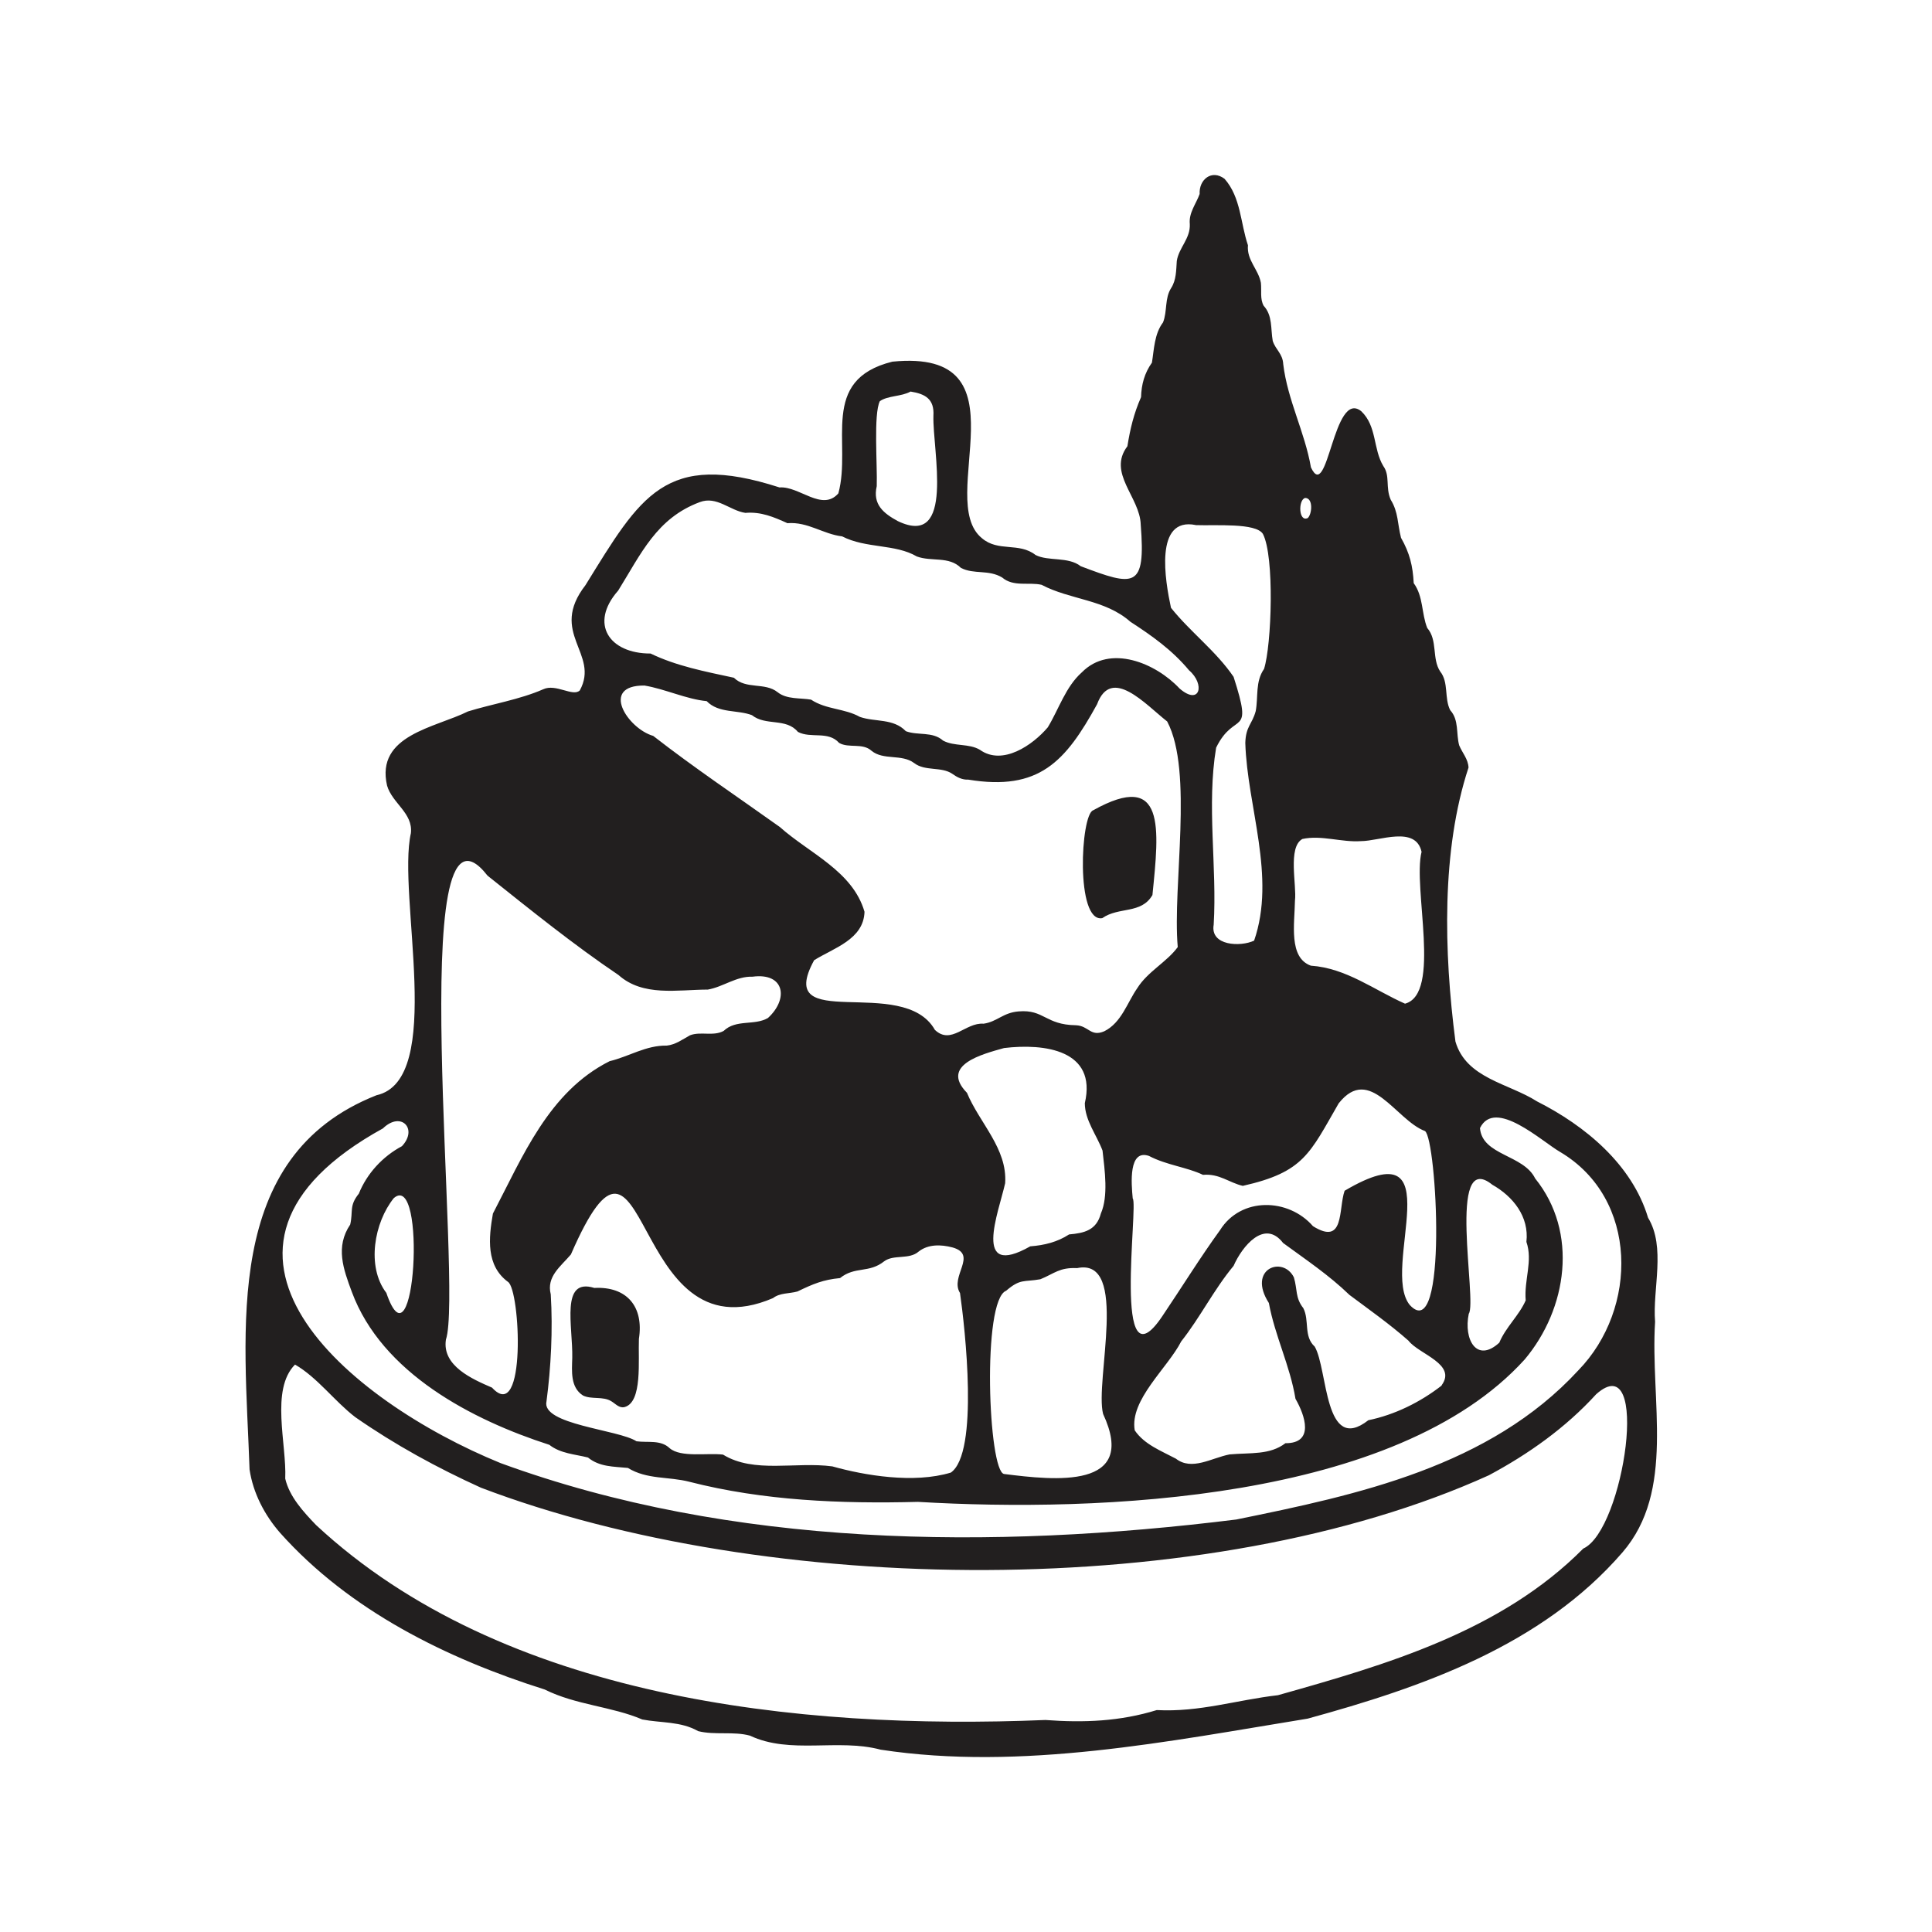 <?xml version="1.0" encoding="UTF-8"?>
<svg id="Layer_1" data-name="Layer 1" xmlns="http://www.w3.org/2000/svg" version="1.1" viewBox="0 0 300 300">
  <defs>
    <style>
      .cls-1 {
        fill: #221f1f;
        fill-rule: evenodd;
        stroke-width: 0px;
      }
    </style>
  </defs>
  <path class="cls-1" d="M257,205.23c-.41-5.1,1.7-11.56-1.09-16.14-2.48-8.26-9.76-14.29-17.25-18.07-4.39-2.81-10.99-3.55-12.66-9.29-1.81-13.95-2.19-29.73,2.03-42.54-.05-1.32-.97-2.29-1.45-3.46-.5-1.81,0-3.92-1.39-5.45-.95-1.83-.21-4.33-1.55-6-1.34-2.01-.36-4.85-2.02-6.77-.91-2.26-.58-4.87-2.1-6.96-.14-2.68-.62-4.66-1.97-7.04-.56-2.16-.4-3.98-1.6-5.91-.85-1.94-.06-3.71-1.15-5.23-1.61-2.67-.97-6.17-3.42-8.51-4.36-3.51-5.18,14.38-7.82,8.71-.95-5.48-3.64-10.47-4.3-16.02-.09-1.66-1.18-2.22-1.63-3.61-.34-1.89,0-3.93-1.41-5.46-.59-1.08-.3-2.32-.43-3.56-.38-2.11-2.22-3.49-2.01-5.84-1.17-3.43-1.09-7.42-3.62-10.3-2-1.54-4.01.11-3.88,2.34-.55,1.54-1.71,2.92-1.53,4.67.11,2.27-1.7,3.65-2.02,5.74-.1,1.47-.08,2.95-.87,4.19-1.04,1.61-.58,3.63-1.27,5.35-1.35,1.77-1.39,4.21-1.72,6.24-1.16,1.64-1.63,3.37-1.69,5.36-1.12,2.54-1.69,4.92-2.12,7.62-3.15,4.17,1.96,7.89,2.07,12.18.79,9.99-.97,9.62-9.32,6.45-1.96-1.53-5.01-.72-7.01-1.74-2.58-2.02-5.79-.43-8.33-2.61-7.38-5.98,7.47-29.53-13.91-27.41-11.44,2.84-6.26,12.66-8.38,20.45-2.52,2.89-6.07-1.16-9.14-.92-17.78-5.74-21.57,1.33-30.12,15.16-5.8,7.48,2.26,10.6-.89,16.36-1.08,1.04-3.71-1.1-5.68-.18-3.61,1.59-8,2.3-11.68,3.44-5.09,2.54-14.37,3.65-12.57,11.51.79,2.75,4.06,4.27,3.7,7.4-2.17,9.62,5.41,38.31-5.34,40.69-24.07,9.51-20.45,36.41-19.71,58.11.54,3.64,2.32,7.07,4.75,9.85,10.82,12.11,25.93,19.53,41.09,24.32,4.85,2.42,10.41,2.62,15.14,4.65,2.91.56,5.98.27,8.68,1.81,2.57.65,5.49,0,8.04.7,6.28,2.96,13.64.4,20.3,2.18,21.86,3.33,44.78-1.32,66.3-4.82,17.73-4.86,36.34-11.31,48.88-25.81,8.29-9.61,4.29-23.47,5.07-35.81ZM231.7,183.95c3.24,1.82,5.77,4.97,5.32,8.89,1.03,2.97-.38,5.88-.11,9.08-1.02,2.35-3.09,4.14-4.1,6.57-3.5,3.21-5.57-.48-4.74-4.49,1.35-1.88-3.48-25.75,3.64-20.05ZM223.87,215.14c-3.32,2.59-7.3,4.55-11.39,5.39-6.89,5.38-6.27-7.9-8.33-11.43-1.76-1.6-.79-4.06-1.77-5.97-1.29-1.65-.89-2.87-1.47-4.79-1.71-3.41-7.29-1.32-3.88,3.99.93,5.09,3.29,9.74,4.13,14.87,1.49,2.59,2.98,6.93-1.56,6.9-2.43,1.86-5.41,1.45-8.67,1.74-2.82.55-5.86,2.59-8.34.66-2.28-1.21-4.92-2.21-6.39-4.4-.81-4.74,5.09-9.65,7.22-13.81,2.96-3.74,5.05-8.02,8.13-11.73,1.33-3.03,4.8-7.32,7.69-3.55,3.52,2.58,7.13,4.99,10.3,8.06,3.02,2.26,6.25,4.53,9.17,7.11,1.61,2.11,7.56,3.62,5.14,6.93ZM202.67,77.32c1.28.02,1.06,2.52.4,3.12-1.45.69-1.5-2.87-.4-3.12ZM202.22,130.28c2.97-.65,6.07.54,9.11.33,2.88,0,8.49-2.46,9.41,1.66-1.4,5.61,3.14,22.05-2.57,23.58-4.77-2.11-9.13-5.53-14.62-5.9-3.48-1.25-2.53-6.49-2.47-10.1.3-2.38-1.16-8.29,1.15-9.57ZM207.9,171.29c4.82-6.04,8.83,2.63,13.37,4.34,1.83,1.23,3.59,33.45-2.36,27.01-4.64-5.68,6.95-27.81-10.12-17.74-.99,2.85.04,8.59-4.91,5.5-3.82-4.39-11.19-4.57-14.43.61-3.07,4.23-5.98,8.94-8.95,13.34-7.87,11.76-3.7-17.28-4.61-18.25-.23-2.37-.66-7.7,2.52-6.61,2.74,1.44,5.9,1.74,8.39,2.94,2.54-.23,4.08,1.23,6.18,1.71,9.49-2.14,10.38-5,14.91-12.85ZM85.52,200.98c-.7-2.77,1.56-4.33,3.13-6.19,12.23-28.09,8.78,16.47,31.38,6.78,1.08-.84,2.51-.67,3.8-1.03,2.44-1.18,3.99-1.83,6.61-2.08,2.34-1.88,4.48-.71,6.86-2.61,1.48-1.1,3.87-.21,5.35-1.51,1.45-1.14,3.42-1.13,5.29-.63,3.95,1.14-.5,4.46,1.13,7.07.77,5.35,2.97,24.8-1.42,27.88-5.74,1.74-13.39.45-18.4-.96-5.7-.77-12.16,1.14-16.98-1.83-2.43-.3-6.55.5-8.29-1-1.41-1.34-3.37-.82-5.15-1.07-2.77-1.82-14.84-2.58-13.97-6.21.69-5.22,1-11.09.66-16.61ZM150.13,169.67c-4.18-4.3,2.42-5.99,5.78-6.93,6.23-.75,14.47.27,12.54,8.56.01,2.67,1.82,4.9,2.75,7.36.35,3.11.92,7.08-.26,9.78-.68,2.59-2.57,3.04-4.93,3.24-1.82,1.18-3.81,1.68-6.03,1.85-9.08,5.13-4.93-5.21-3.9-9.8.36-5.39-3.98-9.33-5.94-14.06ZM156.24,200.42c2.22-1.91,2.74-1.32,5.31-1.78,2.24-.92,2.95-1.85,5.71-1.73,8.15-1.71,2.7,17.56,4.03,22.65,5.48,11.76-7.54,10.31-15.37,9.32-2.46-.32-3.48-27.06.33-28.46ZM171.48,160.13c-2.14.93-2.41-.85-4.41-.93-4.78-.07-4.93-2.48-8.89-2.15-2.44.19-3.32,1.6-5.45,1.91-2.81-.23-5.02,3.36-7.56.96-4.93-8.73-25.11.81-18.75-10.82,3.04-1.9,7.69-3.22,7.82-7.52-1.83-6.33-8.61-9.1-13.13-13.15-6.61-4.72-13.26-9.16-19.68-14.16-3.97-1.14-8.33-7.88-1.36-7.82,3.19.53,6.54,2.13,9.66,2.42,1.87,1.93,4.79,1.32,7.03,2.18,2.15,1.72,5.3.38,7.14,2.6,2.04,1.07,4.68-.21,6.4,1.71,1.51.87,3.63-.05,5.03,1.22,1.85,1.52,4.68.46,6.61,1.9,1.7,1.32,4.23.52,5.92,1.67.74.53,1.55.96,2.49.91,11.02,1.81,15.11-2.81,20-11.7,2.22-5.99,7.51.02,10.89,2.67,4.11,7.77.8,25.5,1.64,35.03-1.67,2.3-4.67,3.81-6.27,6.36-1.59,2.28-2.45,5.36-5.13,6.71ZM185.68,81.54c3.1.11,9.31-.38,10.42,1.36,1.83,3.5,1.36,17.28.18,20.97-1.38,1.99-.88,4.29-1.29,6.54-.57,2.1-1.54,2.34-1.62,4.95.3,9.92,4.8,20.76,1.37,30.7-2.11,1-6.85.82-6.28-2.47.54-9.01-1.12-18.55.38-27.49,2.89-5.91,5.84-1.28,2.71-11-2.73-4.01-6.71-6.95-9.72-10.72-.9-4.16-2.64-14.17,3.85-12.85ZM136.61,62.3c1.26-.89,3.35-.7,4.78-1.5,2.25.36,3.72,1.13,3.55,3.77-.15,5.38,3.41,20.62-5.52,16.35-2.23-1.21-3.94-2.59-3.28-5.43.11-3.29-.52-11.19.48-13.19ZM95.97,91.74c3.58-5.76,5.99-11.28,12.69-13.77,2.64-1,4.68,1.32,7.08,1.67,2.42-.21,4.41.64,6.53,1.6,3.17-.25,5.51,1.69,8.5,2.05,3.72,1.91,8.23,1.14,11.6,3.12,2.27.84,4.98-.08,6.84,1.77,2.05,1.06,4.27.22,6.4,1.49,1.77,1.51,4.13.68,6.13,1.14,4.47,2.36,9.83,2.23,13.79,5.74,3.35,2.17,6.49,4.4,9.1,7.53,2.54,2.18,1.7,5.57-1.47,2.83-3.66-3.92-10.8-6.96-15.18-2.5-2.51,2.23-3.55,5.68-5.28,8.53-2.34,2.76-7.02,6.01-10.54,3.49-1.7-1.02-3.97-.49-5.72-1.43-1.65-1.46-3.9-.75-5.78-1.46-1.95-2.03-4.77-1.39-7.14-2.22-2.39-1.34-5.23-1.12-7.58-2.68-1.67-.29-3.77-.01-5.2-1.16-1.98-1.57-4.9-.39-6.78-2.24-4.5-.97-8.93-1.82-12.94-3.76-6.42.02-9.55-4.63-5.05-9.75ZM75.69,135.96c6.64,5.29,13.31,10.69,20.35,15.44,3.81,3.39,9.1,2.28,13.88,2.26,2.37-.41,4.41-2.09,6.94-2,4.98-.66,5.63,3.45,2.39,6.41-2.08,1.23-4.96.16-6.88,2.01-1.61.88-3.57.04-5.23.68-1.14.63-2.25,1.46-3.6,1.6-3.24-.06-5.84,1.69-8.88,2.42-9.47,4.75-13.51,14.86-18.12,23.66-.67,3.82-1.09,8.08,2.34,10.61,1.92,1.22,2.89,22.27-2.48,16.42-3.08-1.33-7.78-3.38-7.16-7.45,2.71-7.92-6.6-88.72,6.44-72.08ZM59.5,175.18c2.81-2.68,5.43.14,2.91,2.8-3,1.6-5.43,4.24-6.69,7.37-1.54,1.91-.86,2.72-1.34,4.8-2.33,3.46-1.07,6.9.25,10.45,4.68,12.63,18.71,19.9,30.67,23.75,1.74,1.37,3.99,1.46,6,1.97,1.8,1.48,3.99,1.4,6.2,1.62,2.97,1.83,6.3,1.31,9.55,2.15,11.47,2.94,23.54,3.43,35.5,3.12,28.09,1.66,74.26-.12,94.2-22.11,6.63-7.88,8.37-19.77,1.63-28.11-1.81-3.72-8.22-3.55-8.57-7.82,2.32-4.73,9.62,2.09,12.47,3.72,12.16,7.22,12.11,24.35,2.79,33.91-13.78,14.94-34.26,19.32-53.11,23.15-37.97,4.71-78.3,4.38-114.23-8.76-23.64-9.64-52.2-33.32-18.22-52ZM59.99,200.76c-3.13-4.1-1.87-10.96,1.16-14.72,5.12-4.39,3.31,27.76-1.16,14.72ZM245.85,240.46c-12.78,12.89-30.68,18.06-47.41,22.77-6.44.74-12.17,2.66-18.82,2.31-5.67,1.75-11.29,1.99-17.29,1.54-38.57,1.6-84.33-3.39-113.24-30.26-1.97-2.05-4.15-4.41-4.8-7.22.25-5.33-2.34-13.82,1.52-17.71,3.49,2.02,6.11,5.67,9.35,8.16,6.17,4.3,12.79,7.91,19.52,10.96,44.39,16.9,112.91,17.83,156.51-1.93,6.15-3.29,11.91-7.37,16.67-12.59,8.51-7.57,4.34,21.11-2.01,23.97ZM178.95,138.98c1.04-10.36,2.11-19.47-9.2-13.16-1.96.64-2.77,17.5,1.41,16.75,2.57-1.81,6.06-.59,7.79-3.59ZM90.5,216.68c1.35.68,3.13.08,4.45.92.67.41,1.21,1.09,2.03.89,2.81-.76,2.1-7.25,2.23-10.59.78-5.01-1.87-8.17-6.92-7.91-5.32-1.64-3.32,5.92-3.43,10.87-.06,2.04-.31,4.56,1.65,5.82Z"/>
</svg>